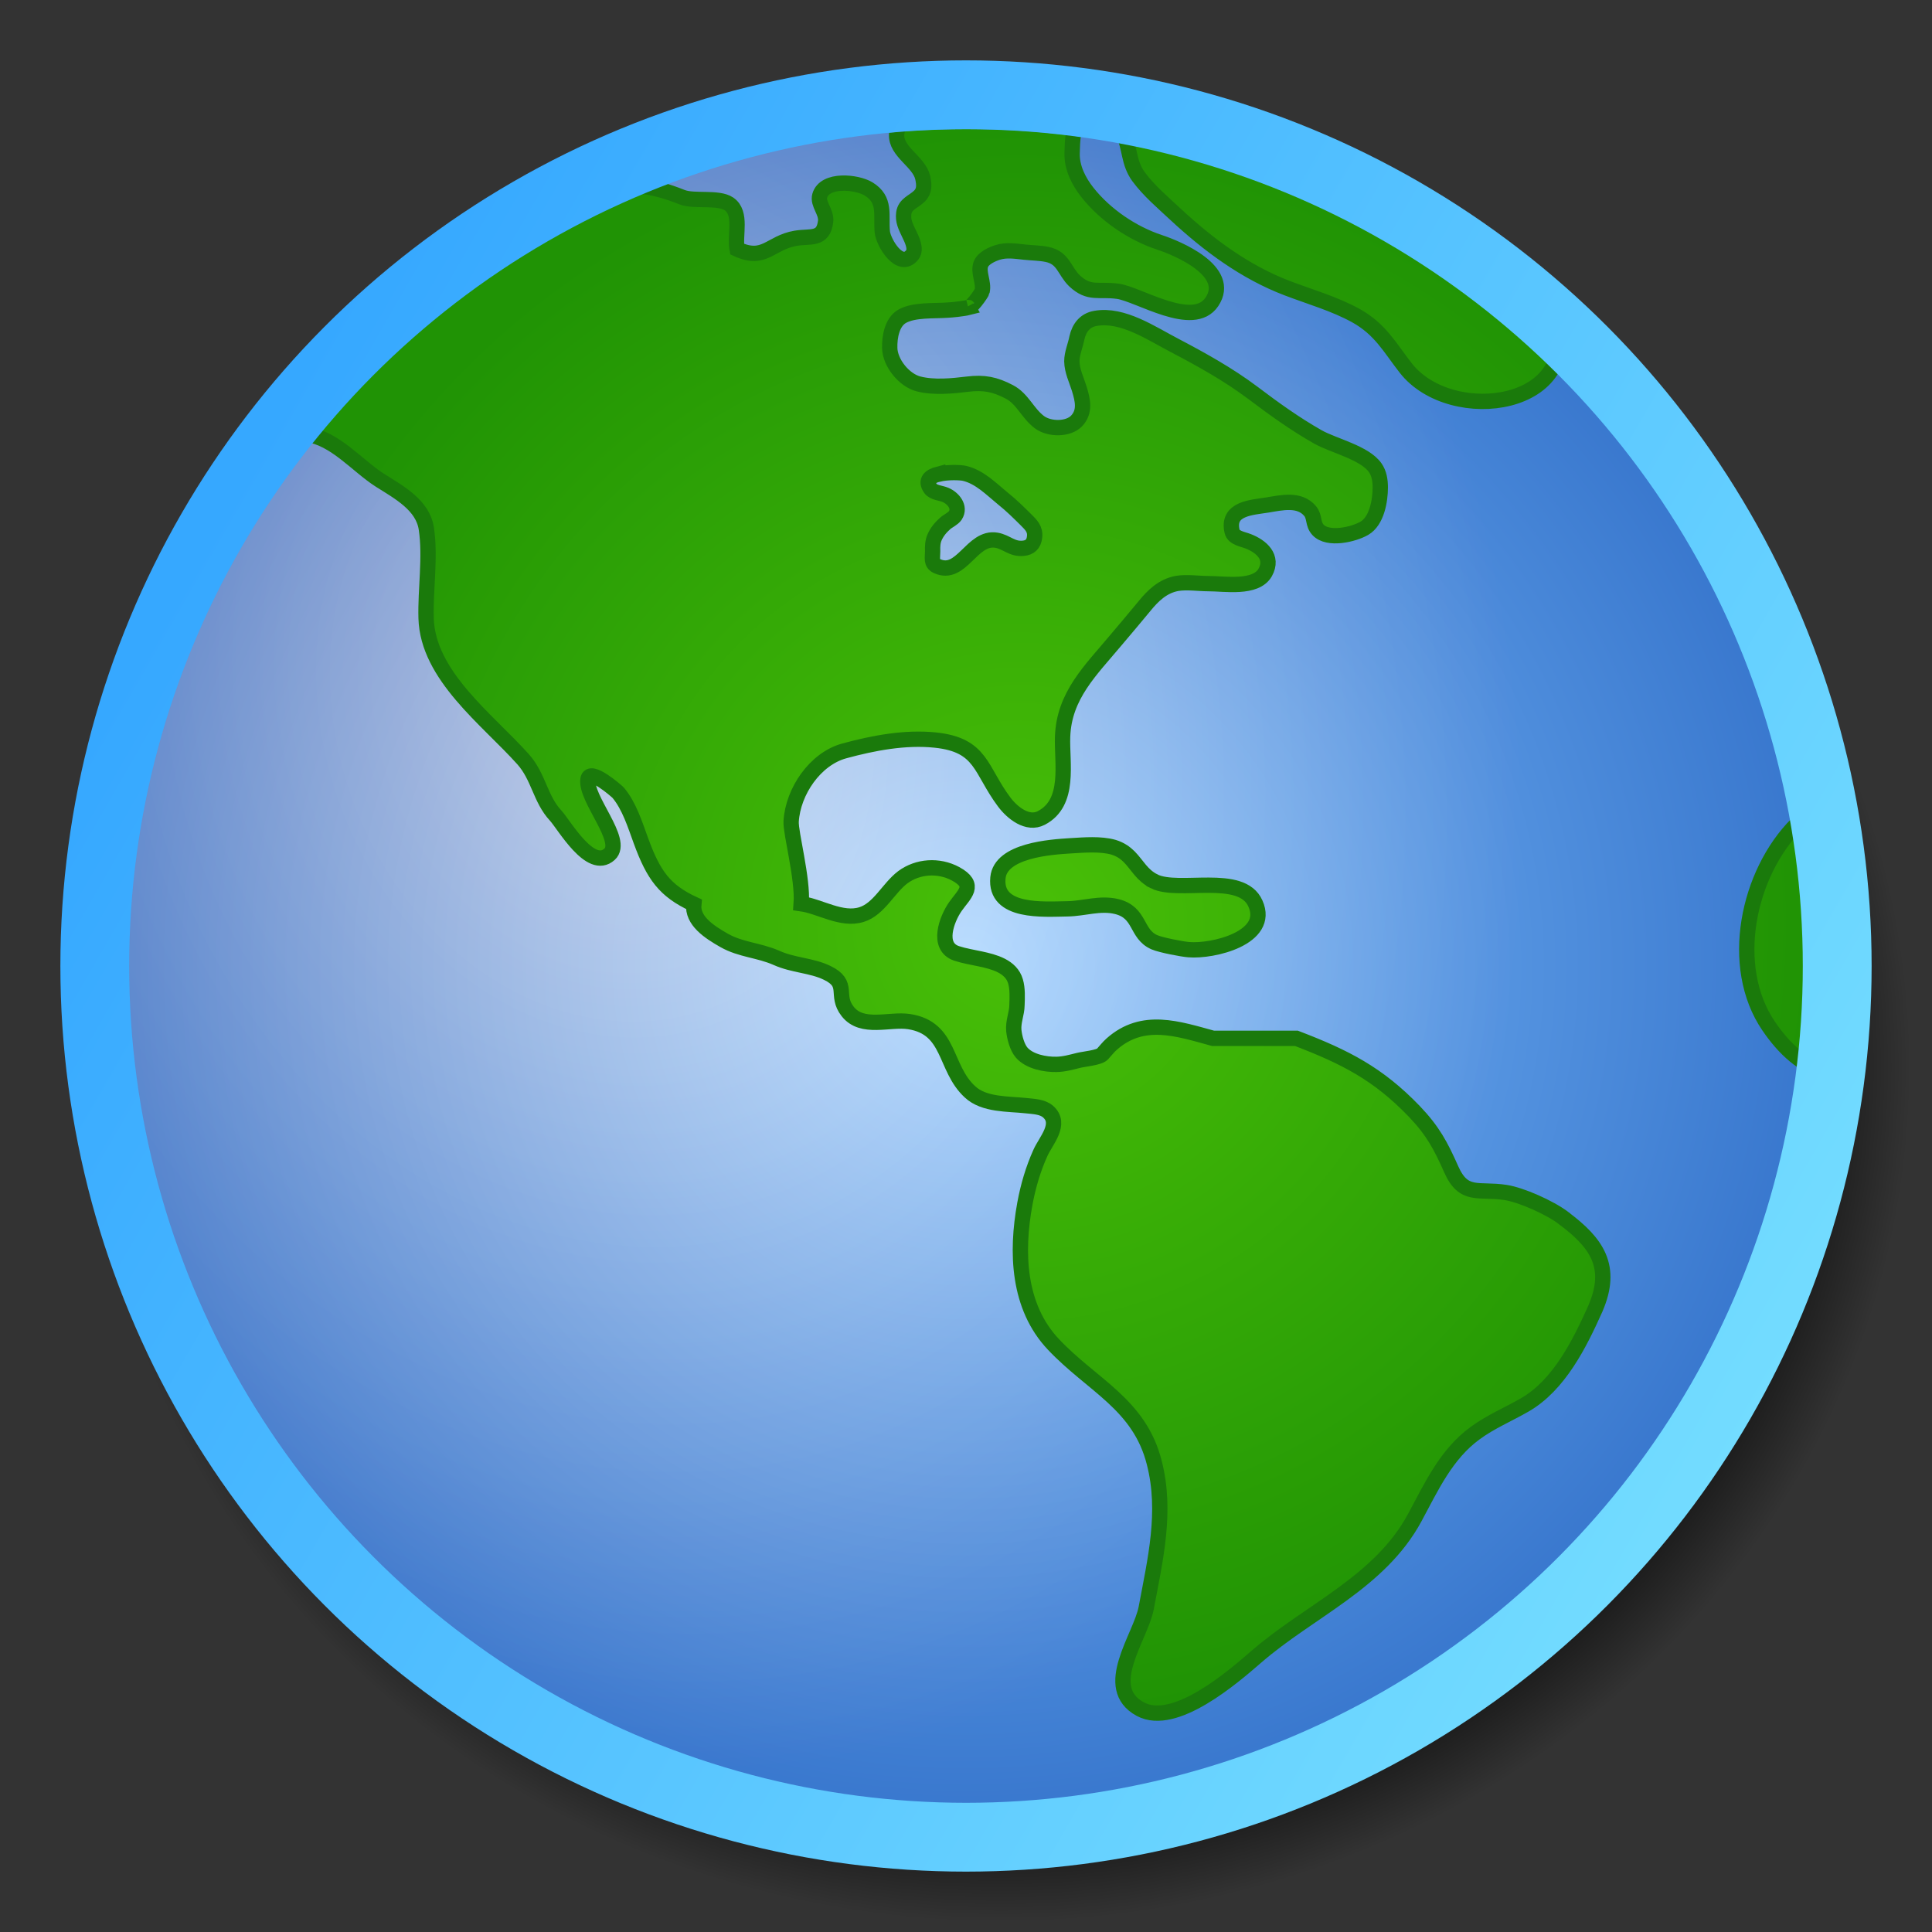 <?xml version="1.0" encoding="UTF-8" standalone="no"?>
<svg
   width="512"
   height="512"
   version="1.0"
   viewBox="0 0 51.2 51.2"
   id="svg53"
   sodipodi:docname="world.svg"
   inkscape:version="1.2.2 (b0a8486541, 2022-12-01)"
   xmlns:inkscape="http://www.inkscape.org/namespaces/inkscape"
   xmlns:sodipodi="http://sodipodi.sourceforge.net/DTD/sodipodi-0.dtd"
   xmlns:xlink="http://www.w3.org/1999/xlink"
   xmlns="http://www.w3.org/2000/svg"
   xmlns:svg="http://www.w3.org/2000/svg">
  <rect x="0" y="0" width="51.2" height="51.2" fill="#333333" stroke="none"/>
  <sodipodi:namedview
     id="namedview55"
     pagecolor="#ffffff"
     bordercolor="#666666"
     borderopacity="1.0"
     inkscape:showpageshadow="2"
     inkscape:pageopacity="0.0"
     inkscape:pagecheckerboard="0"
     inkscape:deskcolor="#d1d1d1"
     showgrid="false"
     inkscape:zoom="1.1812769"
     inkscape:cx="293.32666"
     inkscape:cy="278.51218"
     inkscape:window-width="1920"
     inkscape:window-height="1028"
     inkscape:window-x="0"
     inkscape:window-y="27"
     inkscape:window-maximized="1"
     inkscape:current-layer="svg53" />
  <defs
     id="defs35">
    <linearGradient
       inkscape:collect="always"
       id="linearGradient967">
      <stop
         style="stop-color:#ffffff;stop-opacity:1;"
         offset="0"
         id="stop963" />
      <stop
         style="stop-color:#050059;stop-opacity:1;"
         offset="1"
         id="stop965" />
    </linearGradient>
    <radialGradient
       id="a">
      <stop
         offset="0"
         stop-opacity=".312"
         id="stop2" />
      <stop
         offset=".88"
         stop-opacity=".606"
         id="stop4" />
      <stop
         offset="1"
         stop-opacity="0"
         id="stop6" />
    </radialGradient>
    <radialGradient
       xlink:href="#a"
       id="f"
       cx="31.386"
       cy="32.356"
       r="26.5"
       fx="31.386"
       fy="32.356"
       gradientTransform="matrix(.91 -.005 .005 .855 -2.197 .784)"
       gradientUnits="userSpaceOnUse" />
    <radialGradient
       xlink:href="#b"
       id="g"
       cx="16.353"
       cy="26.318"
       r="26.8"
       fx="16.353"
       fy="26.318"
       gradientTransform="matrix(.328 1.017 -.85 .266 32.969 -4.883)"
       gradientUnits="userSpaceOnUse" />
    <radialGradient
       xlink:href="#c"
       id="h"
       cx="67.994"
       cy="60.526"
       r="59.656"
       fx="67.994"
       fy="60.526"
       gradientTransform="matrix(1,0,0,1.009,0,-0.528)"
       gradientUnits="userSpaceOnUse" />
    <radialGradient
       xlink:href="#c"
       id="j"
       cx="67.994"
       cy="60.526"
       r="59.656"
       fx="67.994"
       fy="60.526"
       gradientTransform="matrix(0.352,0,0,0.353,3.095,3.114)"
       gradientUnits="userSpaceOnUse" />
    <radialGradient
       xlink:href="#c"
       id="k"
       cx="67.994"
       cy="60.526"
       r="59.656"
       fx="67.994"
       fy="60.526"
       gradientTransform="matrix(0.352,0,0,0.353,3.095,3.114)"
       gradientUnits="userSpaceOnUse" />
    <radialGradient
       xlink:href="#c"
       id="l"
       cx="67.994"
       cy="60.526"
       r="59.656"
       fx="67.994"
       fy="60.526"
       gradientTransform="matrix(0.352,0,0,0.353,3.095,3.114)"
       gradientUnits="userSpaceOnUse" />
    <linearGradient
       xlink:href="#b"
       id="d"
       x1="54.51"
       x2="9.547"
       y1="41.179"
       y2="16.249"
       gradientUnits="userSpaceOnUse"
       spreadMethod="pad">
      <stop
         offset="0"
         stop-color="#3e79ca"
         id="stop15"
         style="stop-color:#73dcff;stop-opacity:1;" />
      <stop
         offset="1"
         stop-color="#36a8ff"
         id="stop17" />
    </linearGradient>
    <linearGradient
       id="c">
      <stop
         offset="0"
         stop-color="#49c007"
         id="stop20" />
      <stop
         offset="1"
         stop-color="#209305"
         id="stop22" />
    </linearGradient>
    <linearGradient
       id="b"
       x1="52.778"
       x2="22.014"
       y1="-13.239"
       y2="51.987"
       gradientUnits="userSpaceOnUse">
      <stop
         offset="0"
         stop-color="#d8ebff"
         id="stop25" />
      <stop
         offset="1"
         stop-color="#4fa9ff"
         id="stop27" />
    </linearGradient>
    <linearGradient
       xlink:href="#d"
       id="m"
       x1="55.454"
       x2="9.547"
       y1="42.753"
       y2="16.249"
       gradientTransform="translate(-2.141 -2.141) scale(.895)"
       gradientUnits="userSpaceOnUse" />
    <path
       id="e"
       d="M127.65 64c0 35.15-28.5 63.65-63.66 63.65C28.85 127.65.35 99.15.35 64 .35 28.84 28.85.35 63.99.35c35.16 0 63.66 28.49 63.66 63.65z" />
    <clipPath
       clipPathUnits="userSpaceOnUse"
       id="clipPath922">
      <g
         id="g926">
        <use
           xlink:href="#e"
           width="100%"
           height="100%"
           overflow="visible"
           id="use924"
           transform="matrix(0.352,0,0,0.35,3.095,3.299)" />
      </g>
    </clipPath>
    <clipPath
       clipPathUnits="userSpaceOnUse"
       id="clipPath928">
      <g
         id="g932">
        <use
           xlink:href="#e"
           width="100%"
           height="100%"
           overflow="visible"
           id="use930"
           transform="matrix(0.352,0,0,0.35,3.095,3.299)" />
      </g>
    </clipPath>
    <clipPath
       clipPathUnits="userSpaceOnUse"
       id="clipPath934">
      <g
         id="g938">
        <use
           xlink:href="#e"
           width="100%"
           height="100%"
           overflow="visible"
           id="use936"
           transform="matrix(0.352,0,0,0.35,3.095,3.299)" />
      </g>
    </clipPath>
    <radialGradient
       inkscape:collect="always"
       xlink:href="#linearGradient967"
       id="radialGradient971"
       cx="25.6"
       cy="25.6"
       fx="25.6"
       fy="25.6"
       r="22.6"
       gradientUnits="userSpaceOnUse" />
  </defs>
  <ellipse
     cx="27.725"
     cy="26.12"
     fill="url(#f)"
     rx="27.035"
     ry="27.3"
     id="ellipse37" />
  <circle
     cx="25.6"
     cy="25.6"
     r="22.6"
     fill="url(#g)"
     id="circle39" />
  <circle
     cx="25.6"
     cy="25.6"
     r="22.6"
     fill="#fff"
     opacity=".298"
     id="circle41"
     style="stroke:none;fill:url(#radialGradient971);fill-opacity:1" />
  <path
     fill="url(#j)"
     d="M 41.435,32.277 C 41.066,32 40.313,31.664 39.894,31.601 39.18,31.492 38.793,31.741 38.459,30.988 38.181,30.361 37.974,29.969 37.478,29.45 36.521,28.456 35.656,28.014 34.357,27.517 H 32.148 c -0.929,-0.252 -1.861,-0.581 -2.688,0.154 -0.088,0.077 -0.162,0.175 -0.243,0.263 -0.091,0.098 -0.503,0.133 -0.637,0.168 -0.186,0.046 -0.383,0.102 -0.58,0.105 -0.303,0.007 -0.718,-0.074 -0.925,-0.312 -0.12,-0.137 -0.19,-0.406 -0.208,-0.585 -0.021,-0.238 0.081,-0.445 0.084,-0.672 0.007,-0.203 0.018,-0.438 -0.039,-0.63 -0.116,-0.403 -0.573,-0.518 -0.929,-0.595 -0.211,-0.046 -0.419,-0.077 -0.633,-0.147 -0.538,-0.182 -0.26,-0.914 -0.032,-1.24 0.232,-0.333 0.566,-0.564 0.007,-0.869 -0.45,-0.242 -1.003,-0.203 -1.4,0.091 -0.38,0.287 -0.63,0.844 -1.091,0.988 -0.528,0.168 -1.101,-0.217 -1.601,-0.287 0.049,-0.662 -0.285,-1.881 -0.267,-2.182 0.049,-0.795 0.637,-1.657 1.407,-1.867 0.77,-0.21 1.618,-0.371 2.417,-0.287 1.235,0.13 1.182,0.788 1.826,1.646 0.211,0.28 0.616,0.609 0.981,0.417 0.777,-0.406 0.538,-1.45 0.563,-2.154 0.039,-1.096 0.746,-1.758 1.421,-2.567 0.25,-0.298 0.503,-0.592 0.749,-0.893 0.222,-0.273 0.482,-0.529 0.855,-0.599 0.26,-0.046 0.58,0.004 0.844,0.004 0.429,0 1.249,0.144 1.499,-0.294 0.232,-0.413 -0.109,-0.697 -0.454,-0.83 -0.141,-0.056 -0.38,-0.084 -0.422,-0.259 -0.144,-0.613 0.517,-0.634 0.929,-0.7 0.373,-0.06 0.855,-0.182 1.14,0.161 0.127,0.154 0.063,0.34 0.208,0.497 0.264,0.284 0.943,0.123 1.228,-0.042 0.331,-0.193 0.422,-0.732 0.422,-1.082 0,-0.182 -0.028,-0.371 -0.134,-0.522 C 36.166,11.995 35.339,11.813 34.924,11.578 34.319,11.235 33.756,10.829 33.204,10.412 32.556,9.925 31.849,9.533 31.135,9.158 30.52,8.839 29.756,8.311 29.035,8.437 c -0.281,0.046 -0.436,0.249 -0.496,0.518 -0.039,0.203 -0.134,0.41 -0.134,0.62 0.004,0.256 0.123,0.49 0.197,0.728 0.091,0.298 0.165,0.602 -0.07,0.851 -0.225,0.235 -0.725,0.228 -0.985,0.035 -0.317,-0.238 -0.447,-0.62 -0.795,-0.802 -0.387,-0.203 -0.675,-0.259 -1.108,-0.207 -0.405,0.049 -0.89,0.098 -1.295,-0.004 -0.387,-0.095 -0.763,-0.56 -0.77,-0.956 -0.007,-0.284 0.056,-0.679 0.327,-0.837 0.32,-0.182 0.851,-0.137 1.21,-0.165 0.074,-0.004 0.144,-0.011 0.211,-0.018 0.011,-0.004 0.021,-0.004 0.032,-0.004 0.011,-0.004 0.025,-0.004 0.035,-0.004 0.102,-0.014 0.197,-0.025 0.264,-0.042 -0.004,-0.007 -0.014,-0.014 -0.018,-0.021 0.056,0.105 0.376,-0.357 0.387,-0.41 0.056,-0.231 -0.116,-0.501 -0.032,-0.718 0.063,-0.161 0.292,-0.263 0.443,-0.312 0.236,-0.074 0.478,-0.032 0.718,-0.007 0.193,0.021 0.401,0.021 0.591,0.06 0.44,0.091 0.454,0.434 0.728,0.7 0.394,0.368 0.633,0.207 1.147,0.277 0.552,0.074 2.002,1.019 2.494,0.28 C 32.665,7.179 31.188,6.573 30.731,6.423 30.009,6.185 29.292,5.698 28.82,5.102 28.588,4.808 28.405,4.451 28.412,4.066 c 0.011,-0.312 0,-0.792 0.292,-0.991 0.07,-0.046 0.148,-0.074 0.229,-0.077 0.144,-0.014 0.303,-0.021 0.422,0.049 0.176,0.109 0.32,0.319 0.412,0.497 0.193,0.385 0.127,0.753 0.405,1.138 0.278,0.375 0.64,0.679 0.978,0.995 0.876,0.813 1.843,1.534 2.966,1.961 0.605,0.231 1.242,0.41 1.815,0.725 0.651,0.364 0.89,0.834 1.323,1.39 1.214,1.552 4.774,1.047 3.94,-1.401 C 40.566,6.517 39.342,4.945 37.71,3.95 36.925,3.474 36.222,2.812 35.43,2.371 34.438,1.821 33.249,1.653 32.145,1.471 30.84,1.257 29.559,1.159 28.24,1.099 27.28,1.057 26.263,0.903 25.464,1.548 c -0.426,0.34 -1.678,1.52 -1.703,2.01 -0.025,0.469 0.595,0.721 0.693,1.152 0.039,0.186 0.053,0.35 -0.091,0.49 -0.158,0.154 -0.376,0.203 -0.412,0.448 -0.028,0.214 0.053,0.357 0.137,0.539 0.067,0.14 0.211,0.41 0.088,0.567 C 23.85,7.165 23.41,6.426 23.382,6.146 23.34,5.691 23.484,5.295 23.02,5.008 22.707,4.815 21.855,4.731 21.725,5.186 21.662,5.404 21.908,5.614 21.88,5.866 21.82,6.377 21.479,6.248 21.088,6.314 20.406,6.43 20.265,6.938 19.533,6.601 19.463,6.237 19.674,5.649 19.319,5.404 19.034,5.211 18.394,5.351 18.074,5.225 17.272,4.903 16.564,4.801 15.71,5.053 14.806,5.323 13.901,5.855 13.029,6.286 11.907,6.84 10.151,6.129 9.237,6.945 L 9.219,7.102 C 8.466,7.095 8.153,7.214 7.626,7.911 7.246,8.412 7.052,8.895 6.824,9.449 6.651,9.869 6.292,10.254 6.226,10.724 c -0.042,0.329 -0.018,0.746 0.032,1.072 0.025,0.182 1.653,-0.312 1.861,-0.287 0.756,0.098 1.34,0.827 1.945,1.215 0.517,0.326 1.143,0.662 1.235,1.289 0.113,0.756 -0.028,1.601 -0.007,2.368 0.042,1.524 1.625,2.683 2.568,3.737 0.419,0.469 0.454,1.054 0.865,1.495 0.229,0.249 0.922,1.485 1.428,1.026 0.405,-0.364 -0.654,-1.478 -0.57,-1.989 0.046,-0.312 0.756,0.312 0.799,0.357 0.295,0.35 0.45,0.855 0.605,1.278 0.334,0.914 0.63,1.32 1.4,1.678 -0.046,0.438 0.405,0.732 0.806,0.96 0.44,0.249 0.918,0.256 1.386,0.462 0.443,0.2 0.929,0.196 1.34,0.396 0.612,0.294 0.201,0.585 0.545,1.023 0.383,0.49 1.112,0.189 1.629,0.27 1.108,0.172 0.922,1.226 1.611,1.86 0.376,0.354 1.02,0.315 1.495,0.368 0.186,0.021 0.429,0.025 0.577,0.158 0.369,0.326 -0.063,0.774 -0.204,1.093 -0.193,0.427 -0.327,0.886 -0.412,1.348 -0.236,1.289 -0.186,2.728 0.756,3.726 1.027,1.089 2.283,1.583 2.674,3.138 0.334,1.299 0.025,2.571 -0.215,3.853 -0.148,0.771 -1.207,2.108 -0.155,2.676 0.915,0.494 2.469,-0.865 3.068,-1.383 1.411,-1.226 3.275,-1.972 4.204,-3.691 0.44,-0.816 0.83,-1.678 1.601,-2.241 0.405,-0.298 0.872,-0.494 1.305,-0.742 0.918,-0.522 1.467,-1.632 1.879,-2.553 0.485,-1.117 0.039,-1.748 -0.841,-2.403 z M 24.87,12.566 c 0.25,-0.06 0.587,-0.046 0.693,-0.021 0.405,0.098 0.704,0.413 1.013,0.665 0.225,0.179 0.415,0.368 0.616,0.567 0.13,0.13 0.253,0.245 0.225,0.459 -0.021,0.186 -0.127,0.277 -0.295,0.294 -0.306,0.032 -0.443,-0.168 -0.718,-0.214 -0.651,-0.109 -0.922,0.984 -1.572,0.686 -0.165,-0.077 -0.116,-0.214 -0.116,-0.389 -0.004,-0.133 0,-0.252 0.049,-0.368 0.063,-0.147 0.165,-0.27 0.288,-0.378 0.077,-0.067 0.204,-0.119 0.264,-0.207 0.144,-0.224 -0.06,-0.462 -0.264,-0.546 -0.127,-0.053 -0.313,-0.056 -0.394,-0.168 -0.151,-0.214 -0.004,-0.326 0.211,-0.382 z"
     id="path43"
     style="fill:url(#j);stroke:#1a7a0b;stroke-width:0.406"
     clip-path="url(#clipPath934)" />
  <path
     fill="url(#k)"
     d="m 50.944,24.691 c -0.007,-1.051 0.042,-2.49 -0.837,-3.25 -0.813,-0.704 -1.815,-0.277 -2.487,0.396 -1.302,1.306 -1.829,3.772 -0.746,5.359 0.401,0.588 0.911,1.079 1.579,1.233 0.654,0.151 1.903,0.231 2.223,-0.434 0.183,-0.382 0.113,-0.83 0.113,-1.247 -0.004,-0.711 0.162,-1.352 0.155,-2.056 z"
     id="path45"
     style="fill:url(#k);stroke:#1a7a0b;stroke-width:0.406"
     clip-path="url(#clipPath928)" />
  <path
     fill="url(#l)"
     d="m 30.586,23.356 c -0.324,-0.161 -0.447,-0.434 -0.661,-0.651 -0.106,-0.105 -0.232,-0.196 -0.415,-0.252 -0.345,-0.098 -0.781,-0.06 -1.136,-0.039 -0.524,0.032 -1.861,0.119 -1.928,0.851 -0.088,0.935 1.203,0.83 1.843,0.82 0.44,-0.007 0.865,-0.168 1.305,-0.06 0.644,0.158 0.5,0.728 0.999,0.946 0.179,0.077 0.735,0.182 0.908,0.196 0.64,0.056 2.178,-0.312 1.769,-1.222 -0.369,-0.837 -2.026,-0.263 -2.684,-0.588 z"
     id="path47"
     style="fill:url(#l);stroke:#1a7a0b;stroke-width:0.406"
     clip-path="url(#clipPath922)" />
  <circle
     cx="25.6"
     cy="25.6"
     r="23.088"
     fill="none"
     stroke="url(#m)"
     stroke-width="1.824"
     id="circle51" />
</svg>
